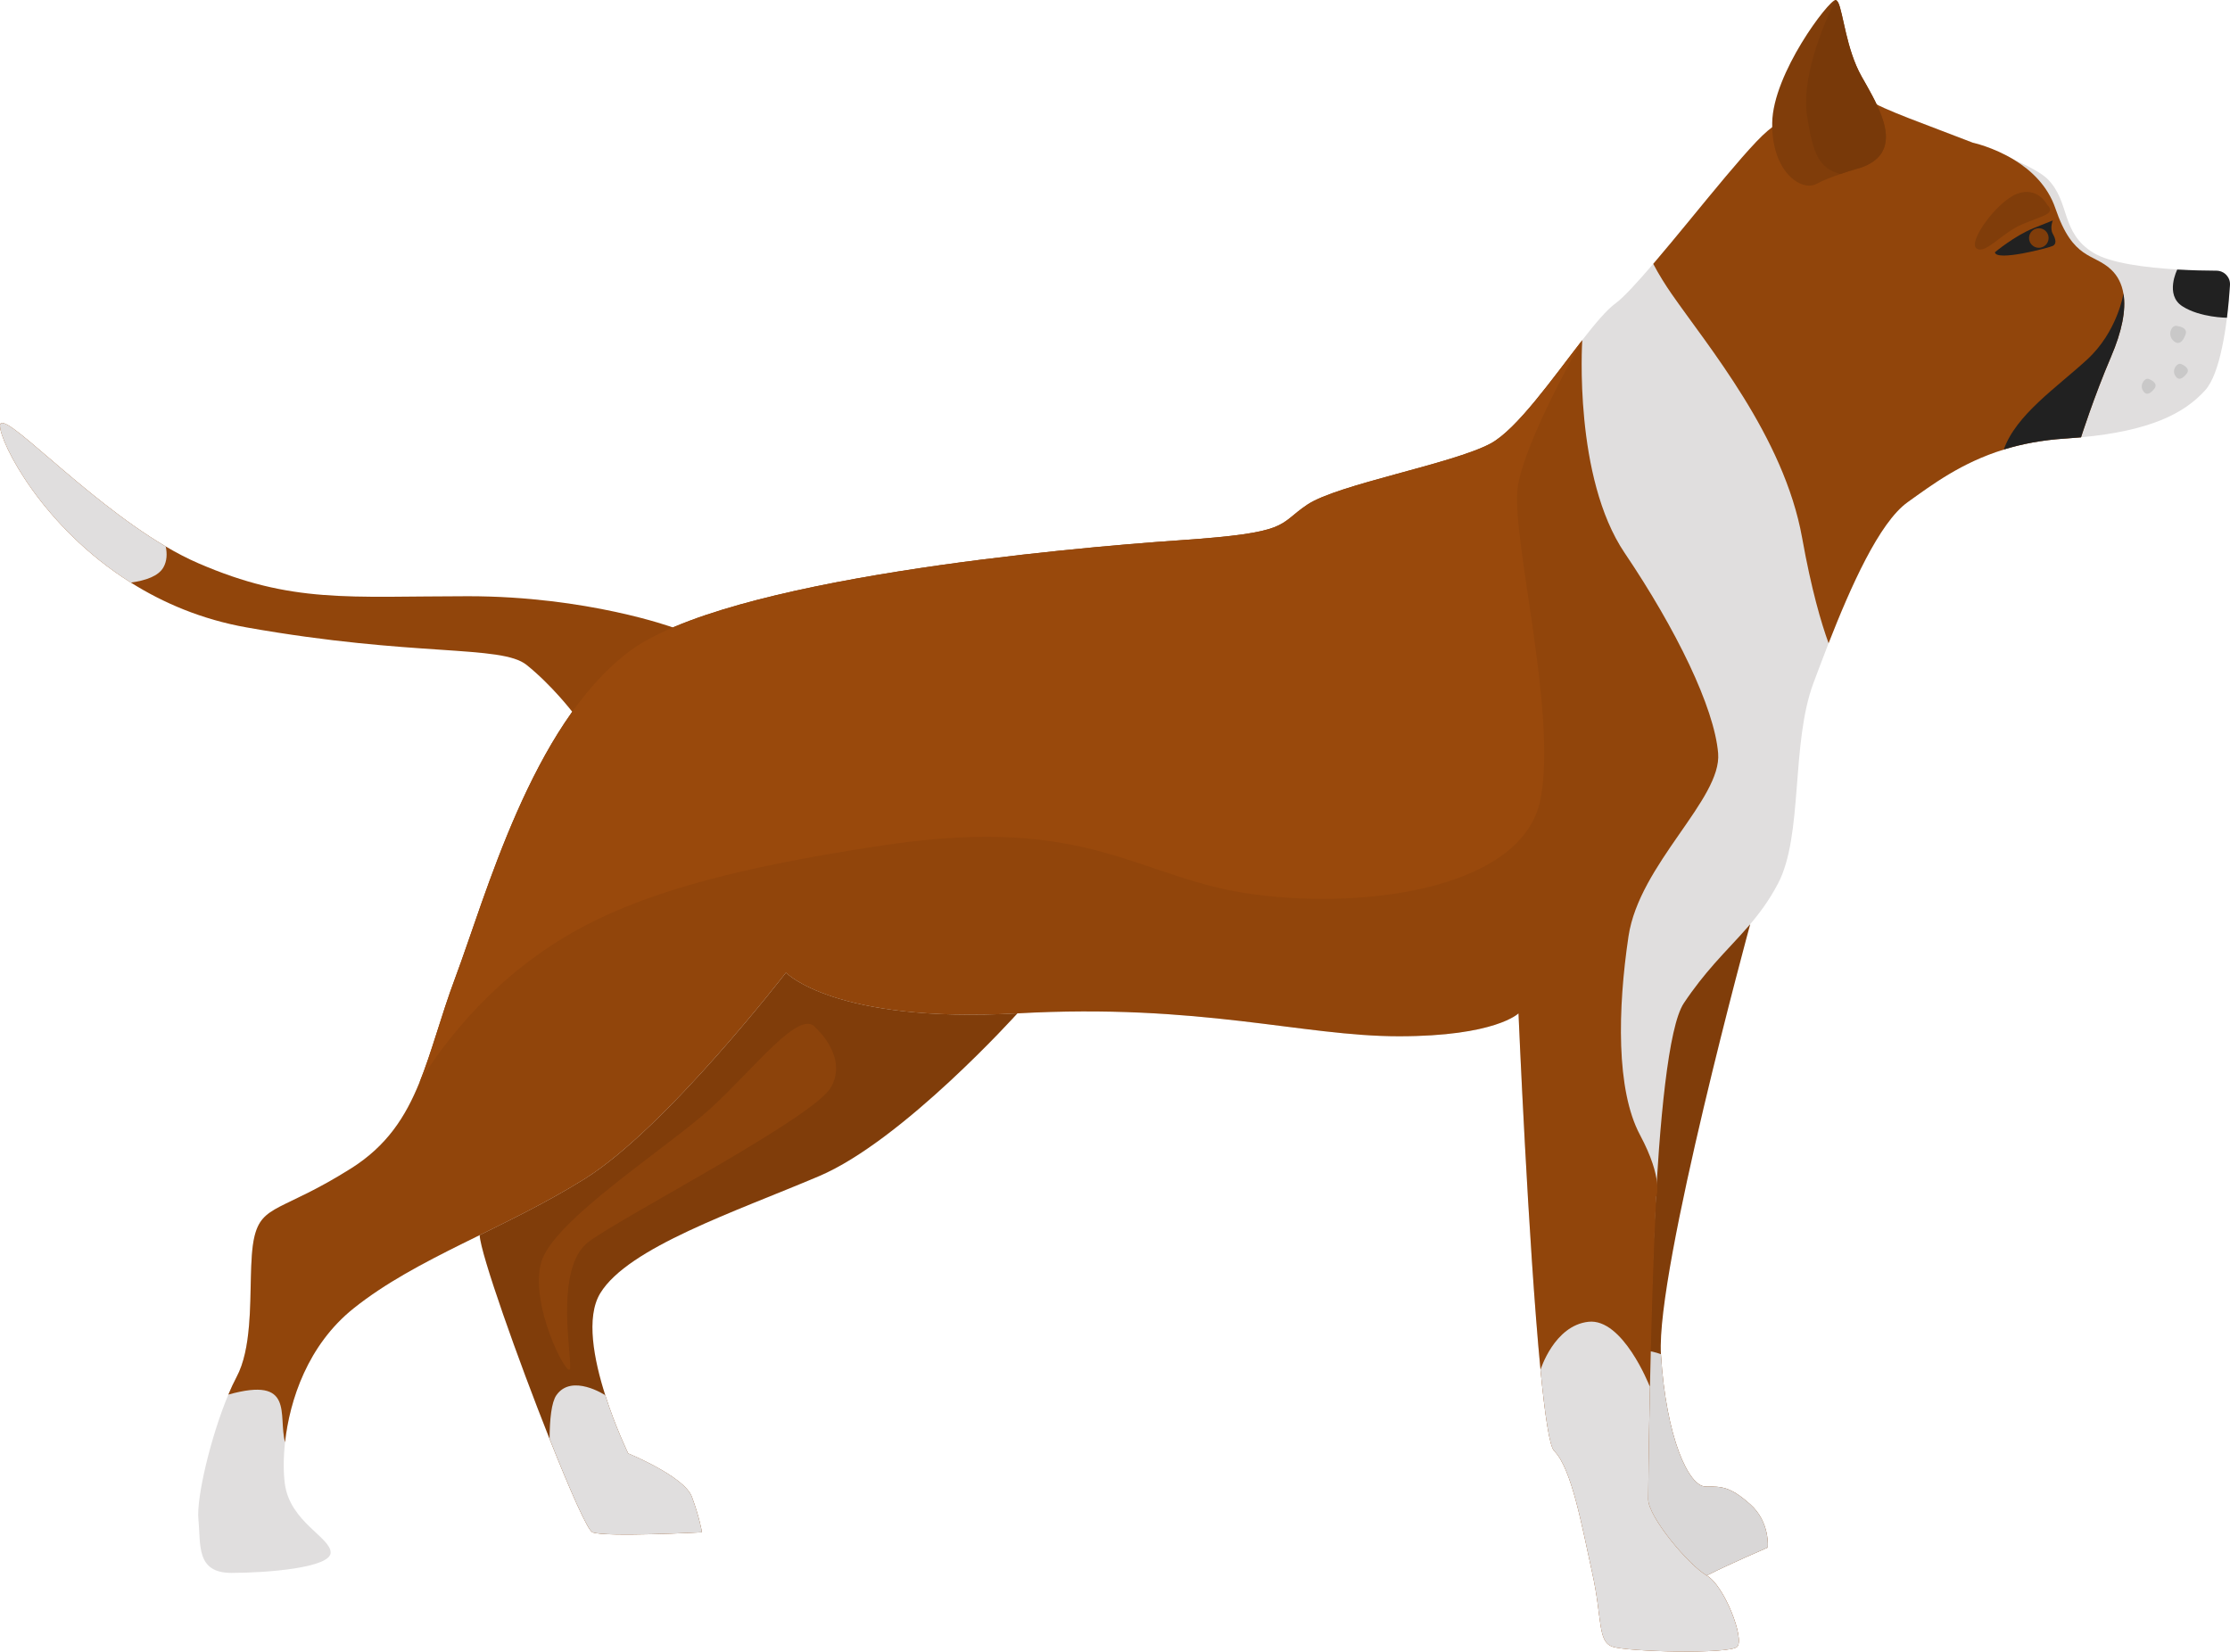 <svg xmlns="http://www.w3.org/2000/svg" width="1080" height="799.85" viewBox="0 0 1080 799.85"><g id="a"/><g id="b"><g id="c"><g id="d"><path d="M856.13 749.48s-17.24 7.39-29.56 13.54c-12.32 6.15-45.58-28.33-45.58-50.5.0-6.26 1.18-28.33 2.88-56.73 4.31-71.97 11.9-184.72 11.9-184.72l51.87-23.49s-45.7 167.61-43.24 208.26c2.46 40.65 13.58 64.06 21.56 64.06s11.94.0 21.67 8.61c9.74 8.63 8.5 20.95 8.5 20.95z" fill="#803d0a"/><path d="M856.13 749.48s-17.24 7.39-29.56 13.54c-12.32 6.15-45.58-28.33-45.58-50.5.0-6.26 1.18-28.33 2.88-56.73 9.41-4.53 20.53.06 20.53.06 2.46 40.65 13.58 64.06 21.56 64.06s11.94.0 21.67 8.61c9.74 8.63 8.5 20.95 8.5 20.95z" fill="#d9d7d7"/><path d="M492.73 490.79s-55.43 61.59-96.08 78.83c-40.65 17.26-92.39 34.5-105.93 56.67-7.1 11.6-3.05 32.32 2.42 49.43 4.97 15.58 11.12 28.18 11.12 28.18.0.0 27.11 11.09 30.8 20.94 3.7 9.87 4.93 17.26 4.93 17.26.0.0-47.01 2.46-53.07.0-2.35-.96-11.01-20.62-20.75-45.2-15.37-38.67-33.43-89.52-33.87-98.71-.72-15 130.21-156.67 130.21-156.67l130.21 49.28z" fill="#803d0a"/><path d="M1079.99 138.08c-.11 1.87-.28 4.03-.48 6.39-.26 2.88-.57 6.08-.98 9.41-.59 4.73-1.37 9.74-2.4 14.5-1.81 8.61-4.42 16.46-8.11 20.58-10.33 11.47-27.07 19.75-60.16 22.82-2.44.22-4.97.42-7.59.59-38.19 2.46-59.13 18.48-76.37 30.8-13.82 9.87-27.64 41.09-38.3 68.31-2.62 6.76-5.08 13.27-7.28 19.14-11.09 29.56-4.93 73.91-17.24 97.32-8.74 16.59-19.33 25.76-30.93 38.9-.02.04-.04.07-.06.09-4.73 5.38-9.61 11.42-14.6 18.9-7.58 11.38-11.83 57.58-14.21 106.49-3.03 62.25-3.03 128.88-3.03 133.72.0 8.63 19.7 32.02 28.33 36.96 8.63 4.93 18.48 30.8 14.78 34.5-3.7 3.7-52.98 2.46-60.37.0-7.39-2.48-4.91-13.56-9.85-35.74-4.93-22.17-9.85-50.5-18.48-59.13-8.63-8.61-17.24-211.87-17.24-211.87.0.0-11.09 11.09-57.91 11.09s-96.08-16.02-184.78-11.09c-88.69 4.91-112.09-19.72-112.09-19.72.0.0-57.91 75.15-97.32 99.78-39.41 24.63-81.3 38.19-112.1 62.82-22.15 17.72-30.91 44.36-33.17 64.8v.04c-.89 7.96-.78 14.99-.09 20.16 2.48 18.48 22.17 25.87 22.17 33.26s-30.78 9.85-48.04 9.85-14.78-13.54-16-25.87c-1.07-10.64 6.15-40.63 14.51-60.5 1.29-3.1 2.64-5.99 3.97-8.48 3.62-6.78 5.25-15.58 6.02-24.76v-.02l.02-.02c1.35-15.82.24-32.83 2.57-42.96 3.7-16 13.56-12.31 46.82-33.26 33.26-20.93 35.72-52.96 50.5-92.39 14.78-39.41 36.96-121.95 83.76-157.67 46.82-35.72 213.12-50.5 267.32-54.2 54.19-3.7 46.8-7.39 61.59-17.26 14.78-9.85 70.22-19.7 88.69-29.56 12.8-6.84 30.38-32.02 44.46-50.11v-.02c6.23-7.98 11.77-14.58 15.91-17.61 3.94-2.86 10.61-10.14 18.46-19.31 5.53-6.47 11.62-13.86 17.78-21.34.09-.11.13-.17.13-.17 11.75-14.3 23.61-28.81 31.76-37.38v-.02c2.25-2.35 4.19-4.23 5.78-5.56 14.78-12.31 39.41-22.17 49.28-14.78 5.56 4.18 28.81 12.29 49.98 20.55 7.22 2.81 14.19 5.64 20.14 8.35.02.0.04.02.07.04 7.48 3.38 13.34 6.58 16.02 9.26 11.09 11.09 6.17 25.87 22.17 35.72 8.26 5.08 25.7 7.23 40.65 8.09h.02c7.41.43 14.21.55 18.98.57 3.79.02 6.78 3.2 6.54 6.97z" fill="#e0dede"/><path d="M1022.43 172.66c-8.31 19.4-14.58 39.14-14.58 39.14-2.44.22-4.97.42-7.59.59-11.35.72-21.18 2.64-29.82 5.32-20.47 6.32-34.42 16.81-46.55 25.48-13.82 9.87-27.64 41.09-38.3 68.31-3.55-9.74-8.31-25.89-12.82-51.07-8.78-48.97-45.73-92.85-63.29-118.22-2.98-4.31-6.02-9.13-8.8-14.41 5.53-6.47 11.62-13.86 17.78-21.34.09-.11.13-.17.13-.17 11.75-14.3 23.61-28.81 31.76-37.38v-.02c2.25-2.35 4.19-4.23 5.78-5.56 14.78-12.31 39.41-22.17 49.28-14.78 5.56 4.18 28.81 12.29 49.98 20.55.0.0 9.9 2.07 20.14 8.35.02.0.04.02.07.04 7.96 4.91 16.09 12.38 19.84 23.43 8.59 25.24 18.35 21.54 26.98 29.64 3.2 3.01 5.17 6.93 5.97 11.66l.02.07c1.29 7.96-.78 18.24-5.99 30.38z" fill="#91450b"/><path d="M325.89 303.88c.68 32.39-48.74 40.85-48.74 40.85.0.0-9.85-12.86-22.15-22.73-12.32-9.85-54.21-3.7-135.52-18.13-21.77-3.86-40.43-11.86-56.12-21.73C20.47 255.21.0 214.34.0 206.23c0-9.81 39.62 34.48 80.27 58.43 5.25 3.09 10.51 5.84 15.71 8.09 45.47 19.7 72.78 16 130.67 16s99.24 15.13 99.24 15.13z" fill="#91450b"/><path d="M395.11 497.86s15.71 13.86 7.39 28.64c-8.31 14.78-99.78 61.9-117.33 74.83-17.55 12.93-7.39 59.13-9.24 61.9-1.85 2.77-19.4-31.41-13.86-51.74 5.54-20.33 60.98-55.43 82.23-74.83 21.25-19.4 43.37-48.82 50.81-38.8z" fill="#8c430b"/><path d="M991.41 99.07s-4.62-8.93-14.47-5.24c-9.85 3.7-24.02 23.41-19.71 26.48 4.31 3.08 12.01-7.38 22.17-11.7 10.16-4.32 16.46-4.94 12.01-9.55z" fill="#803d0a"/><path d="M966.15 122.17s9.55-8.01 18.79-11.7l9.24-3.7s-1.54 3.7.0 6.47c1.54 2.77 1.85 4.93.0 5.85-1.85.92-27.57 7.7-28.02 3.08z" fill="#212121"/><path d="M992.15 115.27c0 2.62-2.12 4.74-4.74 4.74s-4.74-2.12-4.74-4.74 2.12-4.74 4.74-4.74 4.74 2.12 4.74 4.74z" fill="#803d0a"/><path d="M913.24 68.18c-.55 5.43-3.84 10.05-11.73 12.93.0.0-4.8 1.31-10.25 3.2-4.01 1.37-8.37 3.03-11.46 4.71-7.3 3.97-21.86-5.65-21.51-29.53.35-23.89 27.4-59.5 30.69-59.5.46.0.87.42 1.26 1.22 2.38 4.79 3.94 22.71 11.27 35.72 3.31 5.84 7.28 12.58 9.68 19.11.92 2.48 1.61 4.9 1.94 7.24v.02c.24 1.68.3 3.31.11 4.88z" fill="#803d0a"/><path d="M913.24 68.18c-.55 5.43-3.84 10.05-11.73 12.93.0.0-4.8 1.31-10.25 3.2-10.31-2.96-13.17-9.63-16.04-27.75-3.7-23.41 13.77-56.56 13.77-56.56.0.0.44.42 1.26 1.22 2.38 4.79 3.94 22.71 11.27 35.72 3.31 5.84 7.28 12.58 9.68 19.11.92 2.48 1.61 4.9 1.94 7.24v.02c.24 1.68.3 3.31.11 4.88z" fill="#783909"/><path d="M841.35 797.52c-3.7 3.7-52.98 2.46-60.37.0-7.39-2.48-4.91-13.56-9.85-35.74-4.93-22.17-9.85-50.5-18.48-59.13-2.25-2.24-4.49-17.65-6.58-39.23v-.02c-5.95-61.38-10.66-172.62-10.66-172.62.0.0-11.09 11.09-57.91 11.09s-96.08-16.02-184.78-11.09c-88.69 4.91-112.09-19.72-112.09-19.72.0.0-57.91 75.15-97.32 99.78-39.41 24.63-81.3 38.19-112.1 62.82-22.15 17.72-30.91 44.36-33.17 64.8-3.46-13.1 4.88-32.13-27.46-23.06 1.29-3.1 2.64-5.99 3.97-8.48 3.62-6.78 5.25-15.58 6.02-24.76v-.02l.02-.02c1.35-15.82.24-32.83 2.57-42.96 3.7-16 13.56-12.31 46.82-33.26 17.44-10.98 26.4-25 33.13-41.56v-.02c6.1-14.99 10.35-32.06 17.37-50.81 14.78-39.41 36.96-121.95 83.76-157.67 46.82-35.72 213.12-50.5 267.32-54.2 54.19-3.7 46.8-7.39 61.59-17.26 14.78-9.85 70.22-19.7 88.69-29.56 12.8-6.84 30.36-31.99 44.44-50.07.02-.02.02-.04.02-.04-.09 1.48-4.14 66.56 20.53 103.09 24.95 36.96 43.42 74.84 45.27 97.01 1.85 22.17-38.17 53.59-43.42 88.69-5.23 35.11-6.04 74.35 5.54 96.08 11.59 21.71 7.87 30.03 7.87 30.03-1.46 30.03-2.4 64.01-3.01 91.72-.63 29.73-.85 52.2-.85 54.71.0 8.63 19.7 32.02 28.33 36.96 8.63 4.93 18.48 30.8 14.78 34.5z" fill="#91450b"/><path d="M339.99 742.08s-47.01 2.46-53.07.0c-2.35-.96-11.01-20.62-20.75-45.2.04-9.55.91-17.76 3.29-21.18 7.45-10.66 23.67.0 23.67.0 4.97 15.58 11.12 28.18 11.12 28.18.0.0 27.11 11.09 30.8 20.94 3.7 9.87 4.93 17.26 4.93 17.26z" fill="#e0dede"/><path d="M841.35 797.52c-3.7 3.7-52.98 2.46-60.37.0-7.39-2.48-4.91-13.56-9.85-35.74-4.93-22.17-9.85-50.5-18.48-59.13-2.25-2.24-4.49-17.65-6.58-39.23v-.02s6.58-21.42 23.21-23.26c16.63-1.85 29.49 30.84 29.49 30.84.0.0.11.13.31.37-.63 29.73-.85 52.2-.85 54.71.0 8.63 19.7 32.02 28.33 36.96 8.63 4.93 18.48 30.8 14.78 34.5z" fill="#e0dede"/><path d="M79.14 274.78c-2.36 4.21-8.57 6.37-15.78 7.37C20.47 255.21.0 214.34.0 206.23c0-9.81 39.62 34.48 80.27 58.43.74 3.57.59 7.08-1.13 10.13z" fill="#e0dede"/><path d="M746.08 387c-8.2 42.5-82.11 53.59-138.47 46.19-56.36-7.39-78.53-38.8-178.31-24.02-99.78 14.78-142.28 32.34-175.54 58.2-33.26 25.87-50.63 56.99-50.63 56.99v-.02c6.1-14.99 10.35-32.06 17.37-50.81 14.78-39.41 36.96-121.95 83.76-157.67 46.82-35.72 213.12-50.5 267.32-54.2 54.19-3.7 46.8-7.39 61.59-17.26 14.78-9.85 70.22-19.7 88.69-29.56 12.8-6.84 30.36-31.99 44.44-50.07-.83 1.44-27.55 47.99-31.19 70.71-3.7 23.1 19.18 109.02 10.98 151.52z" fill="#99490c"/><path d="M1022.43 172.66c-8.31 19.4-14.58 39.14-14.58 39.14-2.44.22-4.97.42-7.59.59-11.35.72-21.18 2.64-29.82 5.32 5.93-16.83 25.52-29.95 40.3-43.52 14.78-13.54 17.66-31.98 17.66-31.98l.02.07c1.29 7.96-.78 18.24-5.99 30.38z" fill="#212121"/><path d="M1079.99 138.08c-.26 4.14-.72 9.76-1.46 15.8.0.0-12.99-.02-21.6-5.56-8.63-5.54-2.48-17.78-2.48-17.78h.02c7.41.43 14.21.55 18.98.57 3.79.02 6.78 3.2 6.54 6.97z" fill="#212121"/><path d="M1054.3 157.87s5.54.46 4.16 4.16-3.49 5.47-6.14 2.73c-2.64-2.73-.63-7.59 1.98-6.89z" fill="#c9c8c8"/><path d="M1056.65 176.44s4.47 1.76 2.4 4.47c-2.06 2.71-4.24 3.65-5.75.74-1.5-2.92 1.36-6.43 3.35-5.21z" fill="#c9c8c8"/><path d="M1041.02 183.68s4.47 1.76 2.41 4.47c-2.06 2.71-4.25 3.65-5.75.74-1.5-2.92 1.36-6.43 3.34-5.21z" fill="#c9c8c8"/></g></g></g></svg>